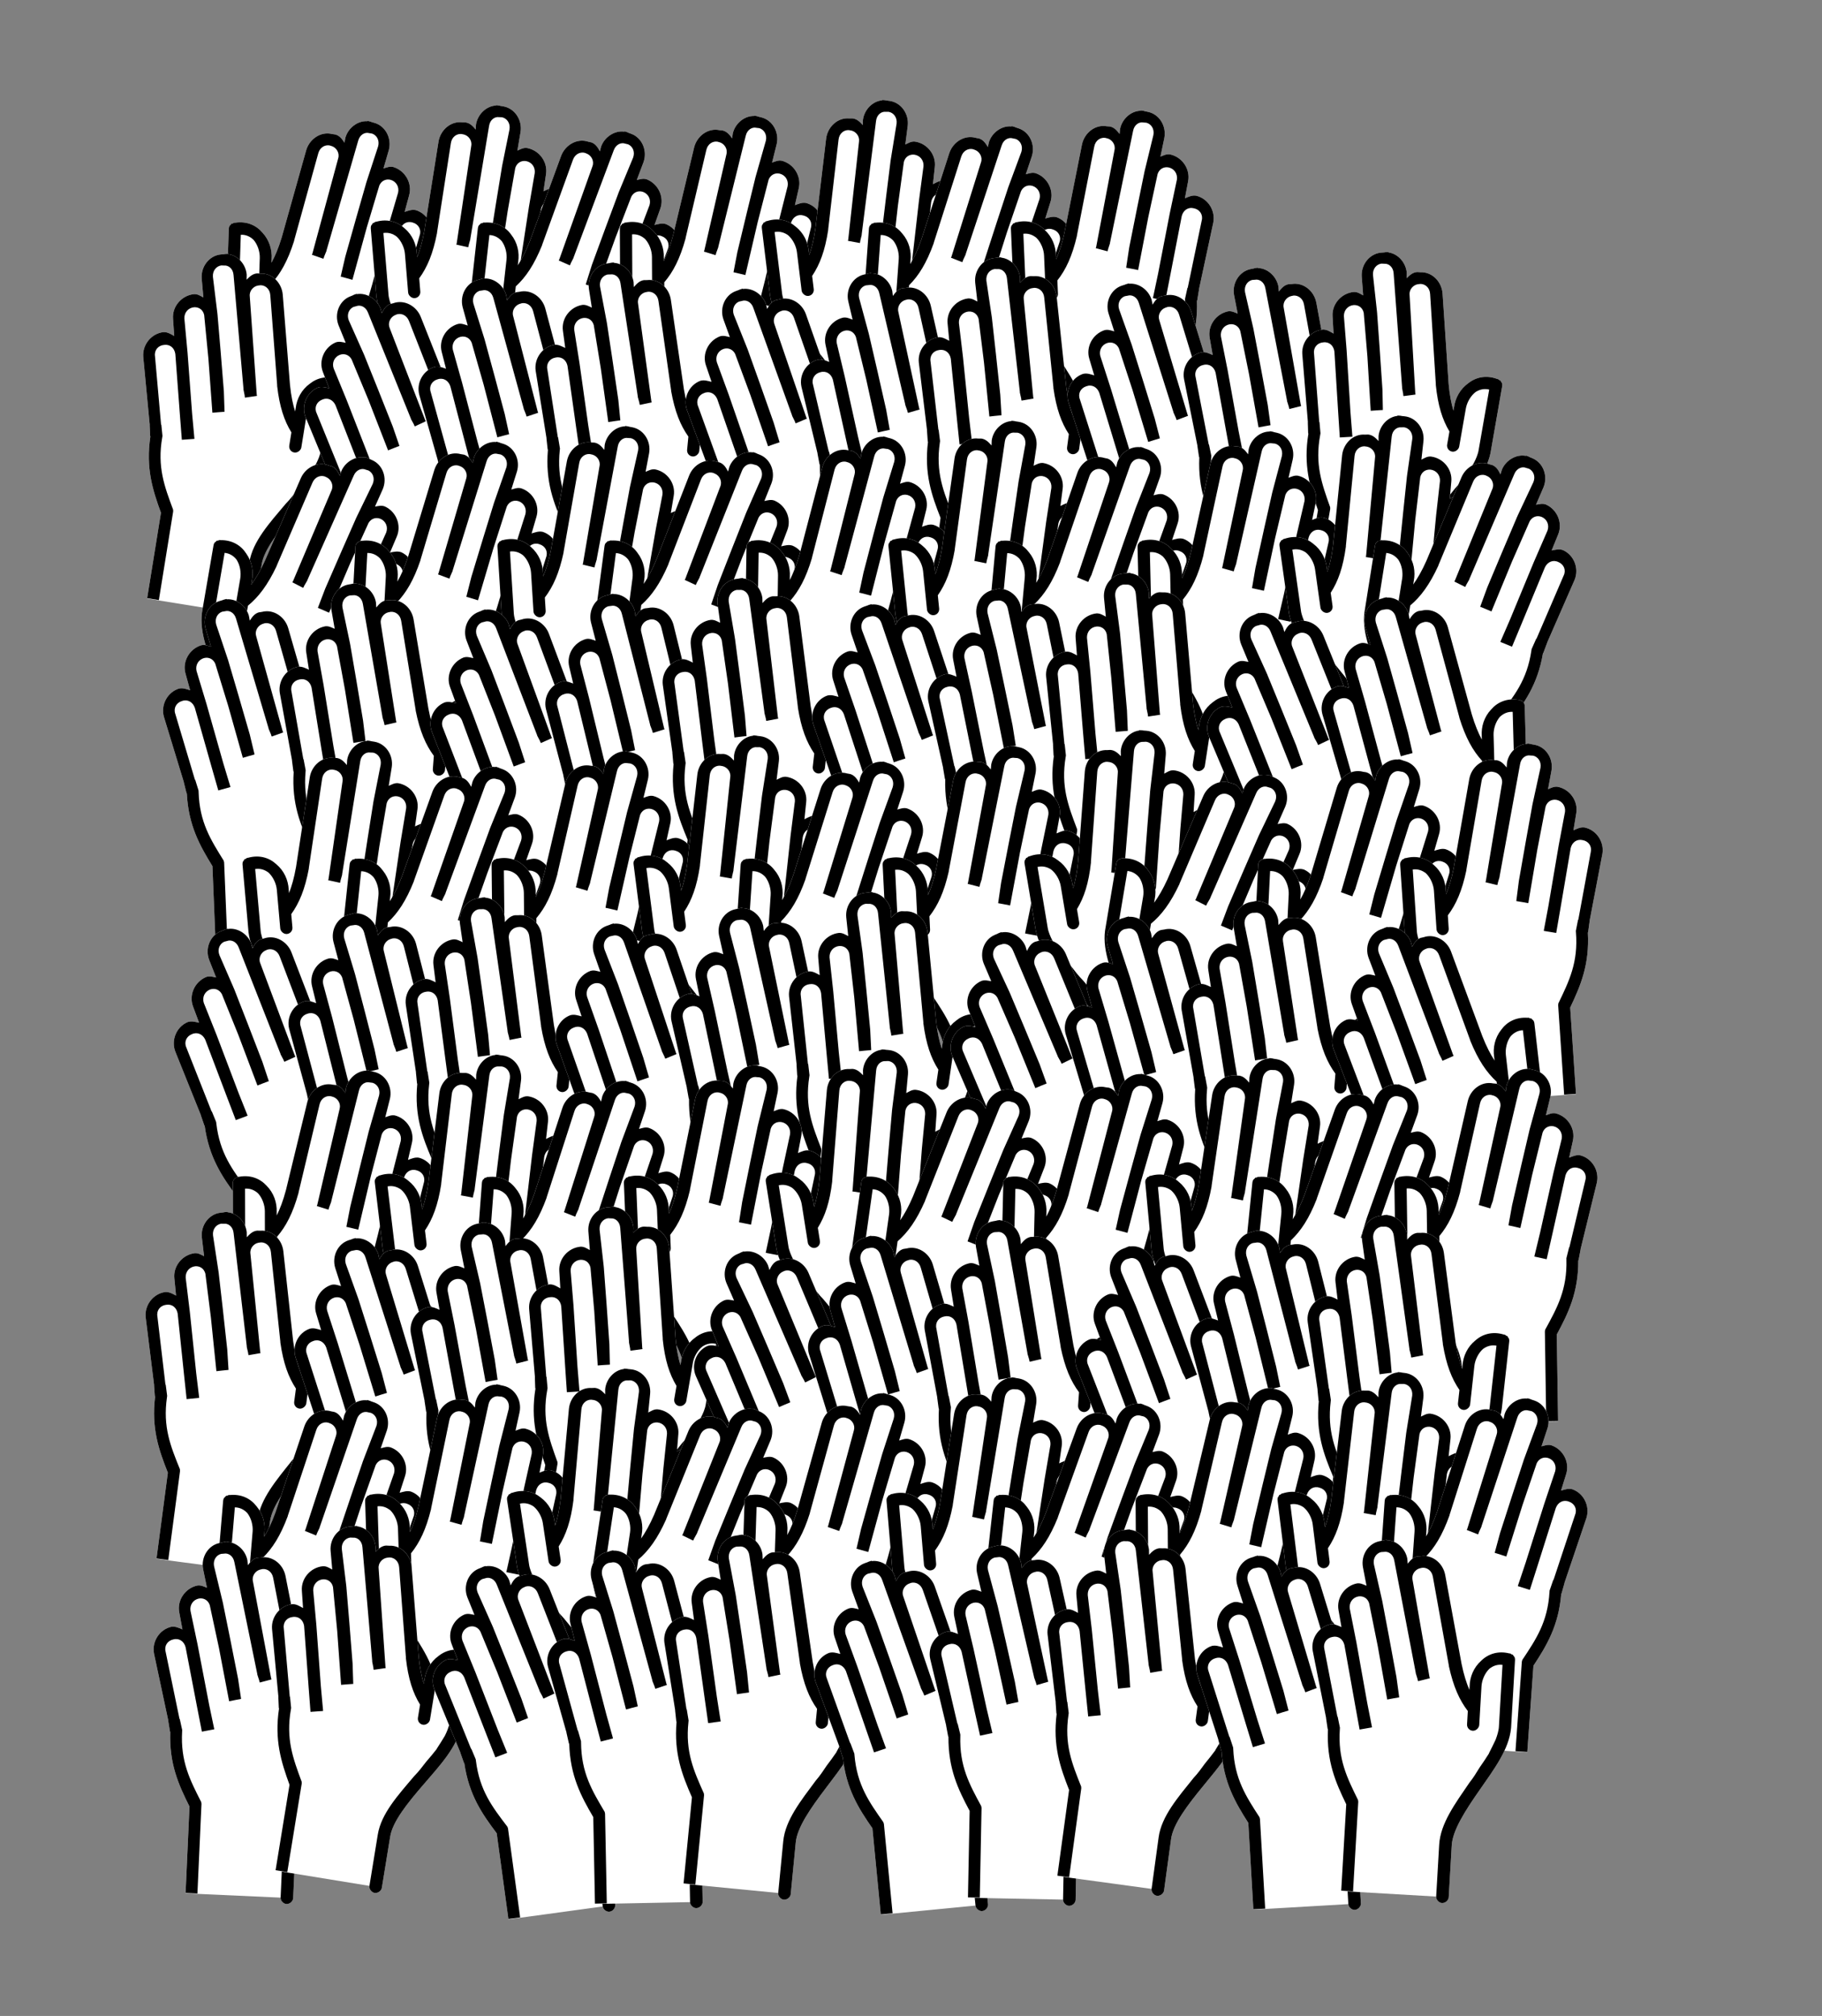 <?xml version="1.0" encoding="utf-8" ?>
<svg baseProfile="full" height="1040" version="1.1" width="940" xmlns="http://www.w3.org/2000/svg" xmlns:ev="http://www.w3.org/2001/xml-events" xmlns:xlink="http://www.w3.org/1999/xlink"><rect width="100%" height="100%" fill="#808080" stroke="none"/><defs><path d="M37.6,0.1c-2.7-0.1-5.3,2-6,4.8l-0.2,1.4c-0.7-1-1.4-1.9-2.6-2.2L27.9,4c-3.2-0.7-6.3,1.6-7.1,4.8l-6,24.5c-0.8,3-1.7,5.3-2.6,7.1v-1c0.1-2.6-0.8-5.3-2.8-7.3c-1.8-2-4.5-3.1-7.7-2.5l0,0c-0.1,0-0.1,0-0.2,0c-0.1,0.1-0.1,0-0.2,0v0.1c0,0.1-0.1,0-0.1,0l-0.1,0.1c-0.1,0.1-0.4,0.1-0.4,0.1C0.6,30,0.6,30,0.5,30.2l-0.1,0.1C0.1,30.5,0,31,0,31.4v18.8c0,0.1,0,0.1,0,0.1c0.2,6,4.1,11.8,7.7,17.7c3.7,6,6.9,11.7,6.9,15.9v14.5c0,0.8,0.8,1.7,1.8,1.7c0.8,0,1.7-0.8,1.7-1.7V83.9c0-5.9-3.8-11.7-7.4-17.7c-1-1.4-1.8-2.9-2.6-4.4c-0.8-1.3-1.7-2.8-2.4-4.1c0,0,0.1-0.1,0-0.1c-0.6-1.3-1.1-2.6-1.6-3.8c-0.2-0.7-0.4-1.3-0.5-1.9c-0.1-0.6-0.2-1.1-0.2-1.7l0,0V32.9c1.4-0.1,2.6,0.4,3.6,1.3c1.2,1.3,1.9,3.3,1.9,5c0,0,0,0,0,0.1V50c0,0.8,0.8,1.7,1.7,1.7c1,0,1.7-0.8,1.7-1.7v-3.7c2.5-2.9,4.4-6.5,6-12.2V34l5.9-24.5c0.4-1.7,1.8-2.5,3.1-2.3l0.7,0.2c1.2,0.4,2.2,1.8,1.8,3.3l-6.3,26.8l-0.1,0.2v0.1l1.6,0.5l1.6,0.5l0.1-0.2l0.1-0.4l0.6-1.6v-0.1l7.8-30.9c0.4-1.7,1.8-2.5,3-2.2l0.8,0.1c1.3,0.4,2.2,1.8,1.8,3.5L37.9,17c0,0.2-0.1,0.2-0.1,0.4l-2.4,9.6l-2.7,11l-1.1,5.6l1.7,0.4l1.6,0.4l3.5-14.7l3.1-11.8c0.5-1.3,1.7-2,3.1-1.7c1.6,0.4,2.5,1.9,2.2,3.5L44.4,29l-4,16.7l-1.7,6.6v0.1l1.7,0.4l1.7,0.4l1.6-6.6l4-16.7c0.5-1.6,1.9-2.5,3.5-2c1.6,0.4,2.5,1.9,2,3.5l-4.7,18.5l-0.1,0.1L47.6,53v0.2v0.2c0.1,8.4-2.8,13.4-6.2,19.4l-0.1,0.5v0.4v24.6h3.3V74.2c3.3-5.9,6.2-11.6,6.3-20.5l0.1-0.2l0.6-2.9v-0.1l4.8-18.4c0.8-3.3-1.2-6.8-4.5-7.7c-1.1-0.2-2,0.2-3.1,0.6l1.1-4.7c0.8-3.3-1.3-6.8-4.7-7.7c-1-0.2-1.8,0.2-2.7,0.5L43.8,8c0.8-3.3-1.1-6.7-4.2-7.5l-0.8-0.2C38.3,0.1,38,0.1,37.6,0L37.6,0.1L37.6,0.1z" id="hand" /><path d="M37.6,0.1c-2.7-0.1-5.3,2-6,4.8l-0.2,1.4c-0.7-1-1.4-1.9-2.6-2.2L27.9,4c-3.2-0.7-6.3,1.6-7.1,4.8l-6,24.5c-0.8,3-1.7,5.3-2.6,7.1v-1c0.1-2.6-0.8-5.3-2.8-7.3c-1.8-2-4.5-3.1-7.7-2.5l0,0c-0.1,0-0.1,0-0.2,0c-0.1,0.1-0.1,0-0.2,0v0.1c0,0.1-0.1,0-0.1,0l-0.1,0.1c-0.1,0.1-0.4,0.1-0.4,0.1C0.6,30,0.6,30,0.5,30.2l-0.1,0.1C0.1,30.5,0,31,0,31.4v18.8c0,0.1,0,0.1,0,0.1c0.2,6,4.1,11.8,7.7,17.7c3.7,6,6.9,11.7,6.9,15.9v14.5c0,0.8,0.8,1.7,1.8,1.7c0.8,0,1.7-0.8,1.7-1.7l23.2,0h3.3V74.2c3.3-5.9,6.2-11.6,6.3-20.5l0.1-0.2l0.6-2.9v-0.1l4.8-18.4c0.8-3.3-1.2-6.8-4.5-7.7c-1.1-0.2-2,0.2-3.1,0.6l1.1-4.7c0.8-3.3-1.3-6.8-4.7-7.7c-1-0.2-1.8,0.2-2.7,0.5L43.8,8c0.8-3.3-1.1-6.7-4.2-7.5l-0.8-0.2C38.3,0.1,38,0.1,37.6,0L37.6,0.1L37.6,0.1z" fill="#FFFFFF" id="bg" /></defs><g id="hand97" transform="translate(120,60.0) scale(1.852, 1.852) rotate(1.934)"><use xlink:href="#bg" /><use xlink:href="#hand" /></g><g id="hand96" transform="translate(186.5,60.0) scale(1.852, 1.852) rotate(-4.733)"><use xlink:href="#bg" /><use xlink:href="#hand" /></g><g id="hand95" transform="translate(253.0,60.0) scale(1.852, 1.852) rotate(6.379)"><use xlink:href="#bg" /><use xlink:href="#hand" /></g><g id="hand94" transform="translate(319.5,60.0) scale(1.852, 1.852) rotate(-0.288)"><use xlink:href="#bg" /><use xlink:href="#hand" /></g><g id="hand93" transform="translate(386.0,60.0) scale(1.852, 1.852) rotate(-6.955)"><use xlink:href="#bg" /><use xlink:href="#hand" /></g><g id="hand92" transform="translate(452.5,60.0) scale(1.852, 1.852) rotate(4.156)"><use xlink:href="#bg" /><use xlink:href="#hand" /></g><g id="hand91" transform="translate(519.0,60.0) scale(1.852, 1.852) rotate(-2.51)"><use xlink:href="#bg" /><use xlink:href="#hand" /></g><g id="hand90" transform="translate(186.5,142.047) scale(-1.852, 1.852) rotate(-9.177)"><use xlink:href="#bg" /><use xlink:href="#hand" /></g><g id="hand89" transform="translate(253.0,142.047) scale(-1.852, 1.852) rotate(7.86)"><use xlink:href="#bg" /><use xlink:href="#hand" /></g><g id="hand88" transform="translate(319.5,142.047) scale(-1.852, 1.852) rotate(1.193)"><use xlink:href="#bg" /><use xlink:href="#hand" /></g><g id="hand87" transform="translate(386.0,142.047) scale(-1.852, 1.852) rotate(-5.473)"><use xlink:href="#bg" /><use xlink:href="#hand" /></g><g id="hand86" transform="translate(452.5,142.047) scale(-1.852, 1.852) rotate(5.638)"><use xlink:href="#bg" /><use xlink:href="#hand" /></g><g id="hand85" transform="translate(519.0,142.047) scale(-1.852, 1.852) rotate(-1.029)"><use xlink:href="#bg" /><use xlink:href="#hand" /></g><g id="hand84" transform="translate(585.5,142.047) scale(-1.852, 1.852) rotate(-7.695)"><use xlink:href="#bg" /><use xlink:href="#hand" /></g><g id="hand83" transform="translate(652.0,142.047) scale(-1.852, 1.852) rotate(3.416)"><use xlink:href="#bg" /><use xlink:href="#hand" /></g><g id="hand82" transform="translate(718.5,142.047) scale(-1.852, 1.852) rotate(-3.251)"><use xlink:href="#bg" /><use xlink:href="#hand" /></g><g id="hand81" transform="translate(785.0,142.047) scale(-1.852, 1.852) rotate(-9.918)"><use xlink:href="#bg" /><use xlink:href="#hand" /></g><g id="hand80" transform="translate(120,224.093) scale(1.852, 1.852) rotate(9.753)"><use xlink:href="#bg" /><use xlink:href="#hand" /></g><g id="hand79" transform="translate(186.5,224.093) scale(1.852, 1.852) rotate(3.086)"><use xlink:href="#bg" /><use xlink:href="#hand" /></g><g id="hand78" transform="translate(253.0,224.093) scale(1.852, 1.852) rotate(-3.58)"><use xlink:href="#bg" /><use xlink:href="#hand" /></g><g id="hand77" transform="translate(319.5,224.093) scale(1.852, 1.852) rotate(7.531)"><use xlink:href="#bg" /><use xlink:href="#hand" /></g><g id="hand76" transform="translate(386.0,224.093) scale(1.852, 1.852) rotate(0.864)"><use xlink:href="#bg" /><use xlink:href="#hand" /></g><g id="hand75" transform="translate(452.5,224.093) scale(1.852, 1.852) rotate(-5.802)"><use xlink:href="#bg" /><use xlink:href="#hand" /></g><g id="hand74" transform="translate(519.0,224.093) scale(1.852, 1.852) rotate(5.309)"><use xlink:href="#bg" /><use xlink:href="#hand" /></g><g id="hand73" transform="translate(585.5,224.093) scale(1.852, 1.852) rotate(-1.358)"><use xlink:href="#bg" /><use xlink:href="#hand" /></g><g id="hand72" transform="translate(652.0,224.093) scale(1.852, 1.852) rotate(-8.025)"><use xlink:href="#bg" /><use xlink:href="#hand" /></g><g id="hand71" transform="translate(718.5,224.093) scale(1.852, 1.852) rotate(9.012)"><use xlink:href="#bg" /><use xlink:href="#hand" /></g><g id="hand70" transform="translate(186.5,306.139) scale(-1.852, 1.852) rotate(2.346)"><use xlink:href="#bg" /><use xlink:href="#hand" /></g><g id="hand69" transform="translate(253.0,306.139) scale(-1.852, 1.852) rotate(-4.321)"><use xlink:href="#bg" /><use xlink:href="#hand" /></g><g id="hand68" transform="translate(319.5,306.139) scale(-1.852, 1.852) rotate(6.79)"><use xlink:href="#bg" /><use xlink:href="#hand" /></g><g id="hand67" transform="translate(386.0,306.139) scale(-1.852, 1.852) rotate(0.123)"><use xlink:href="#bg" /><use xlink:href="#hand" /></g><g id="hand66" transform="translate(452.5,306.139) scale(-1.852, 1.852) rotate(-6.543)"><use xlink:href="#bg" /><use xlink:href="#hand" /></g><g id="hand65" transform="translate(519.0,306.139) scale(-1.852, 1.852) rotate(4.568)"><use xlink:href="#bg" /><use xlink:href="#hand" /></g><g id="hand64" transform="translate(585.5,306.139) scale(-1.852, 1.852) rotate(-2.099)"><use xlink:href="#bg" /><use xlink:href="#hand" /></g><g id="hand63" transform="translate(652.0,306.139) scale(-1.852, 1.852) rotate(-8.765)"><use xlink:href="#bg" /><use xlink:href="#hand" /></g><g id="hand62" transform="translate(718.5,306.139) scale(-1.852, 1.852) rotate(8.272)"><use xlink:href="#bg" /><use xlink:href="#hand" /></g><g id="hand61" transform="translate(785.0,306.139) scale(-1.852, 1.852) rotate(1.605)"><use xlink:href="#bg" /><use xlink:href="#hand" /></g><g id="hand60" transform="translate(120,388.186) scale(1.852, 1.852) rotate(-5.062)"><use xlink:href="#bg" /><use xlink:href="#hand" /></g><g id="hand59" transform="translate(186.5,388.186) scale(1.852, 1.852) rotate(6.049)"><use xlink:href="#bg" /><use xlink:href="#hand" /></g><g id="hand58" transform="translate(253.0,388.186) scale(1.852, 1.852) rotate(-0.617)"><use xlink:href="#bg" /><use xlink:href="#hand" /></g><g id="hand57" transform="translate(319.5,388.186) scale(1.852, 1.852) rotate(-7.284)"><use xlink:href="#bg" /><use xlink:href="#hand" /></g><g id="hand56" transform="translate(386.0,388.186) scale(1.852, 1.852) rotate(3.827)"><use xlink:href="#bg" /><use xlink:href="#hand" /></g><g id="hand55" transform="translate(452.5,388.186) scale(1.852, 1.852) rotate(-2.84)"><use xlink:href="#bg" /><use xlink:href="#hand" /></g><g id="hand54" transform="translate(519.0,388.186) scale(1.852, 1.852) rotate(-9.506)"><use xlink:href="#bg" /><use xlink:href="#hand" /></g><g id="hand53" transform="translate(585.5,388.186) scale(1.852, 1.852) rotate(9.506)"><use xlink:href="#bg" /><use xlink:href="#hand" /></g><g id="hand52" transform="translate(652.0,388.186) scale(1.852, 1.852) rotate(2.84)"><use xlink:href="#bg" /><use xlink:href="#hand" /></g><g id="hand51" transform="translate(718.5,388.186) scale(1.852, 1.852) rotate(-3.827)"><use xlink:href="#bg" /><use xlink:href="#hand" /></g><g id="hand50" transform="translate(186.5,470.233) scale(-1.852, 1.852) rotate(7.284)"><use xlink:href="#bg" /><use xlink:href="#hand" /></g><g id="hand49" transform="translate(253.0,470.233) scale(-1.852, 1.852) rotate(0.617)"><use xlink:href="#bg" /><use xlink:href="#hand" /></g><g id="hand48" transform="translate(319.5,470.233) scale(-1.852, 1.852) rotate(-6.049)"><use xlink:href="#bg" /><use xlink:href="#hand" /></g><g id="hand47" transform="translate(386.0,470.233) scale(-1.852, 1.852) rotate(5.062)"><use xlink:href="#bg" /><use xlink:href="#hand" /></g><g id="hand46" transform="translate(452.5,470.233) scale(-1.852, 1.852) rotate(-1.605)"><use xlink:href="#bg" /><use xlink:href="#hand" /></g><g id="hand45" transform="translate(519.0,470.233) scale(-1.852, 1.852) rotate(-8.272)"><use xlink:href="#bg" /><use xlink:href="#hand" /></g><g id="hand44" transform="translate(585.5,470.233) scale(-1.852, 1.852) rotate(8.765)"><use xlink:href="#bg" /><use xlink:href="#hand" /></g><g id="hand43" transform="translate(652.0,470.233) scale(-1.852, 1.852) rotate(2.099)"><use xlink:href="#bg" /><use xlink:href="#hand" /></g><g id="hand42" transform="translate(718.5,470.233) scale(-1.852, 1.852) rotate(-4.568)"><use xlink:href="#bg" /><use xlink:href="#hand" /></g><g id="hand41" transform="translate(785.0,470.233) scale(-1.852, 1.852) rotate(6.543)"><use xlink:href="#bg" /><use xlink:href="#hand" /></g><g id="hand40" transform="translate(120,552.279) scale(1.852, 1.852) rotate(-0.123)"><use xlink:href="#bg" /><use xlink:href="#hand" /></g><g id="hand39" transform="translate(186.5,552.279) scale(1.852, 1.852) rotate(-6.79)"><use xlink:href="#bg" /><use xlink:href="#hand" /></g><g id="hand38" transform="translate(253.0,552.279) scale(1.852, 1.852) rotate(4.321)"><use xlink:href="#bg" /><use xlink:href="#hand" /></g><g id="hand37" transform="translate(319.5,552.279) scale(1.852, 1.852) rotate(-2.346)"><use xlink:href="#bg" /><use xlink:href="#hand" /></g><g id="hand36" transform="translate(386.0,552.279) scale(1.852, 1.852) rotate(-9.012)"><use xlink:href="#bg" /><use xlink:href="#hand" /></g><g id="hand35" transform="translate(452.5,552.279) scale(1.852, 1.852) rotate(8.025)"><use xlink:href="#bg" /><use xlink:href="#hand" /></g><g id="hand34" transform="translate(519.0,552.279) scale(1.852, 1.852) rotate(1.358)"><use xlink:href="#bg" /><use xlink:href="#hand" /></g><g id="hand33" transform="translate(585.5,552.279) scale(1.852, 1.852) rotate(-5.309)"><use xlink:href="#bg" /><use xlink:href="#hand" /></g><g id="hand32" transform="translate(652.0,552.279) scale(1.852, 1.852) rotate(5.802)"><use xlink:href="#bg" /><use xlink:href="#hand" /></g><g id="hand31" transform="translate(718.5,552.279) scale(1.852, 1.852) rotate(-0.864)"><use xlink:href="#bg" /><use xlink:href="#hand" /></g><g id="hand30" transform="translate(186.5,634.326) scale(-1.852, 1.852) rotate(-7.531)"><use xlink:href="#bg" /><use xlink:href="#hand" /></g><g id="hand29" transform="translate(253.0,634.326) scale(-1.852, 1.852) rotate(3.58)"><use xlink:href="#bg" /><use xlink:href="#hand" /></g><g id="hand28" transform="translate(319.5,634.326) scale(-1.852, 1.852) rotate(-3.086)"><use xlink:href="#bg" /><use xlink:href="#hand" /></g><g id="hand27" transform="translate(386.0,634.326) scale(-1.852, 1.852) rotate(-9.753)"><use xlink:href="#bg" /><use xlink:href="#hand" /></g><g id="hand26" transform="translate(452.5,634.326) scale(-1.852, 1.852) rotate(9.259)"><use xlink:href="#bg" /><use xlink:href="#hand" /></g><g id="hand25" transform="translate(519.0,634.326) scale(-1.852, 1.852) rotate(2.593)"><use xlink:href="#bg" /><use xlink:href="#hand" /></g><g id="hand24" transform="translate(585.5,634.326) scale(-1.852, 1.852) rotate(-4.074)"><use xlink:href="#bg" /><use xlink:href="#hand" /></g><g id="hand23" transform="translate(652.0,634.326) scale(-1.852, 1.852) rotate(7.037)"><use xlink:href="#bg" /><use xlink:href="#hand" /></g><g id="hand22" transform="translate(718.5,634.326) scale(-1.852, 1.852) rotate(0.37)"><use xlink:href="#bg" /><use xlink:href="#hand" /></g><g id="hand21" transform="translate(785.0,634.326) scale(-1.852, 1.852) rotate(-6.296)"><use xlink:href="#bg" /><use xlink:href="#hand" /></g><g id="hand20" transform="translate(120,716.372) scale(1.852, 1.852) rotate(4.815)"><use xlink:href="#bg" /><use xlink:href="#hand" /></g><g id="hand19" transform="translate(186.5,716.372) scale(1.852, 1.852) rotate(-1.852)"><use xlink:href="#bg" /><use xlink:href="#hand" /></g><g id="hand18" transform="translate(253.0,716.372) scale(1.852, 1.852) rotate(-8.519)"><use xlink:href="#bg" /><use xlink:href="#hand" /></g><g id="hand17" transform="translate(319.5,716.372) scale(1.852, 1.852) rotate(8.519)"><use xlink:href="#bg" /><use xlink:href="#hand" /></g><g id="hand16" transform="translate(386.0,716.372) scale(1.852, 1.852) rotate(1.852)"><use xlink:href="#bg" /><use xlink:href="#hand" /></g><g id="hand15" transform="translate(452.5,716.372) scale(1.852, 1.852) rotate(-4.815)"><use xlink:href="#bg" /><use xlink:href="#hand" /></g><g id="hand14" transform="translate(519.0,716.372) scale(1.852, 1.852) rotate(6.296)"><use xlink:href="#bg" /><use xlink:href="#hand" /></g><g id="hand13" transform="translate(585.5,716.372) scale(1.852, 1.852) rotate(-0.37)"><use xlink:href="#bg" /><use xlink:href="#hand" /></g><g id="hand12" transform="translate(652.0,716.372) scale(1.852, 1.852) rotate(-7.037)"><use xlink:href="#bg" /><use xlink:href="#hand" /></g><g id="hand11" transform="translate(718.5,716.372) scale(1.852, 1.852) rotate(4.074)"><use xlink:href="#bg" /><use xlink:href="#hand" /></g><g id="hand10" transform="translate(186.5,798.418) scale(-1.852, 1.852) rotate(-2.593)"><use xlink:href="#bg" /><use xlink:href="#hand" /></g><g id="hand9" transform="translate(253.0,798.418) scale(-1.852, 1.852) rotate(-9.259)"><use xlink:href="#bg" /><use xlink:href="#hand" /></g><g id="hand8" transform="translate(319.5,798.418) scale(-1.852, 1.852) rotate(7.778)"><use xlink:href="#bg" /><use xlink:href="#hand" /></g><g id="hand7" transform="translate(386.0,798.418) scale(-1.852, 1.852) rotate(1.111)"><use xlink:href="#bg" /><use xlink:href="#hand" /></g><g id="hand6" transform="translate(452.5,798.418) scale(-1.852, 1.852) rotate(-5.556)"><use xlink:href="#bg" /><use xlink:href="#hand" /></g><g id="hand5" transform="translate(519.0,798.418) scale(-1.852, 1.852) rotate(5.556)"><use xlink:href="#bg" /><use xlink:href="#hand" /></g><g id="hand4" transform="translate(585.5,798.418) scale(-1.852, 1.852) rotate(-1.111)"><use xlink:href="#bg" /><use xlink:href="#hand" /></g><g id="hand3" transform="translate(652.0,798.418) scale(-1.852, 1.852) rotate(-7.778)"><use xlink:href="#bg" /><use xlink:href="#hand" /></g><g id="hand2" transform="translate(718.5,798.418) scale(-1.852, 1.852) rotate(3.333)"><use xlink:href="#bg" /><use xlink:href="#hand" /></g><g id="hand1" transform="translate(785.0,798.418) scale(-1.852, 1.852) rotate(-3.333)"><use xlink:href="#bg" /><use xlink:href="#hand" /></g></svg>